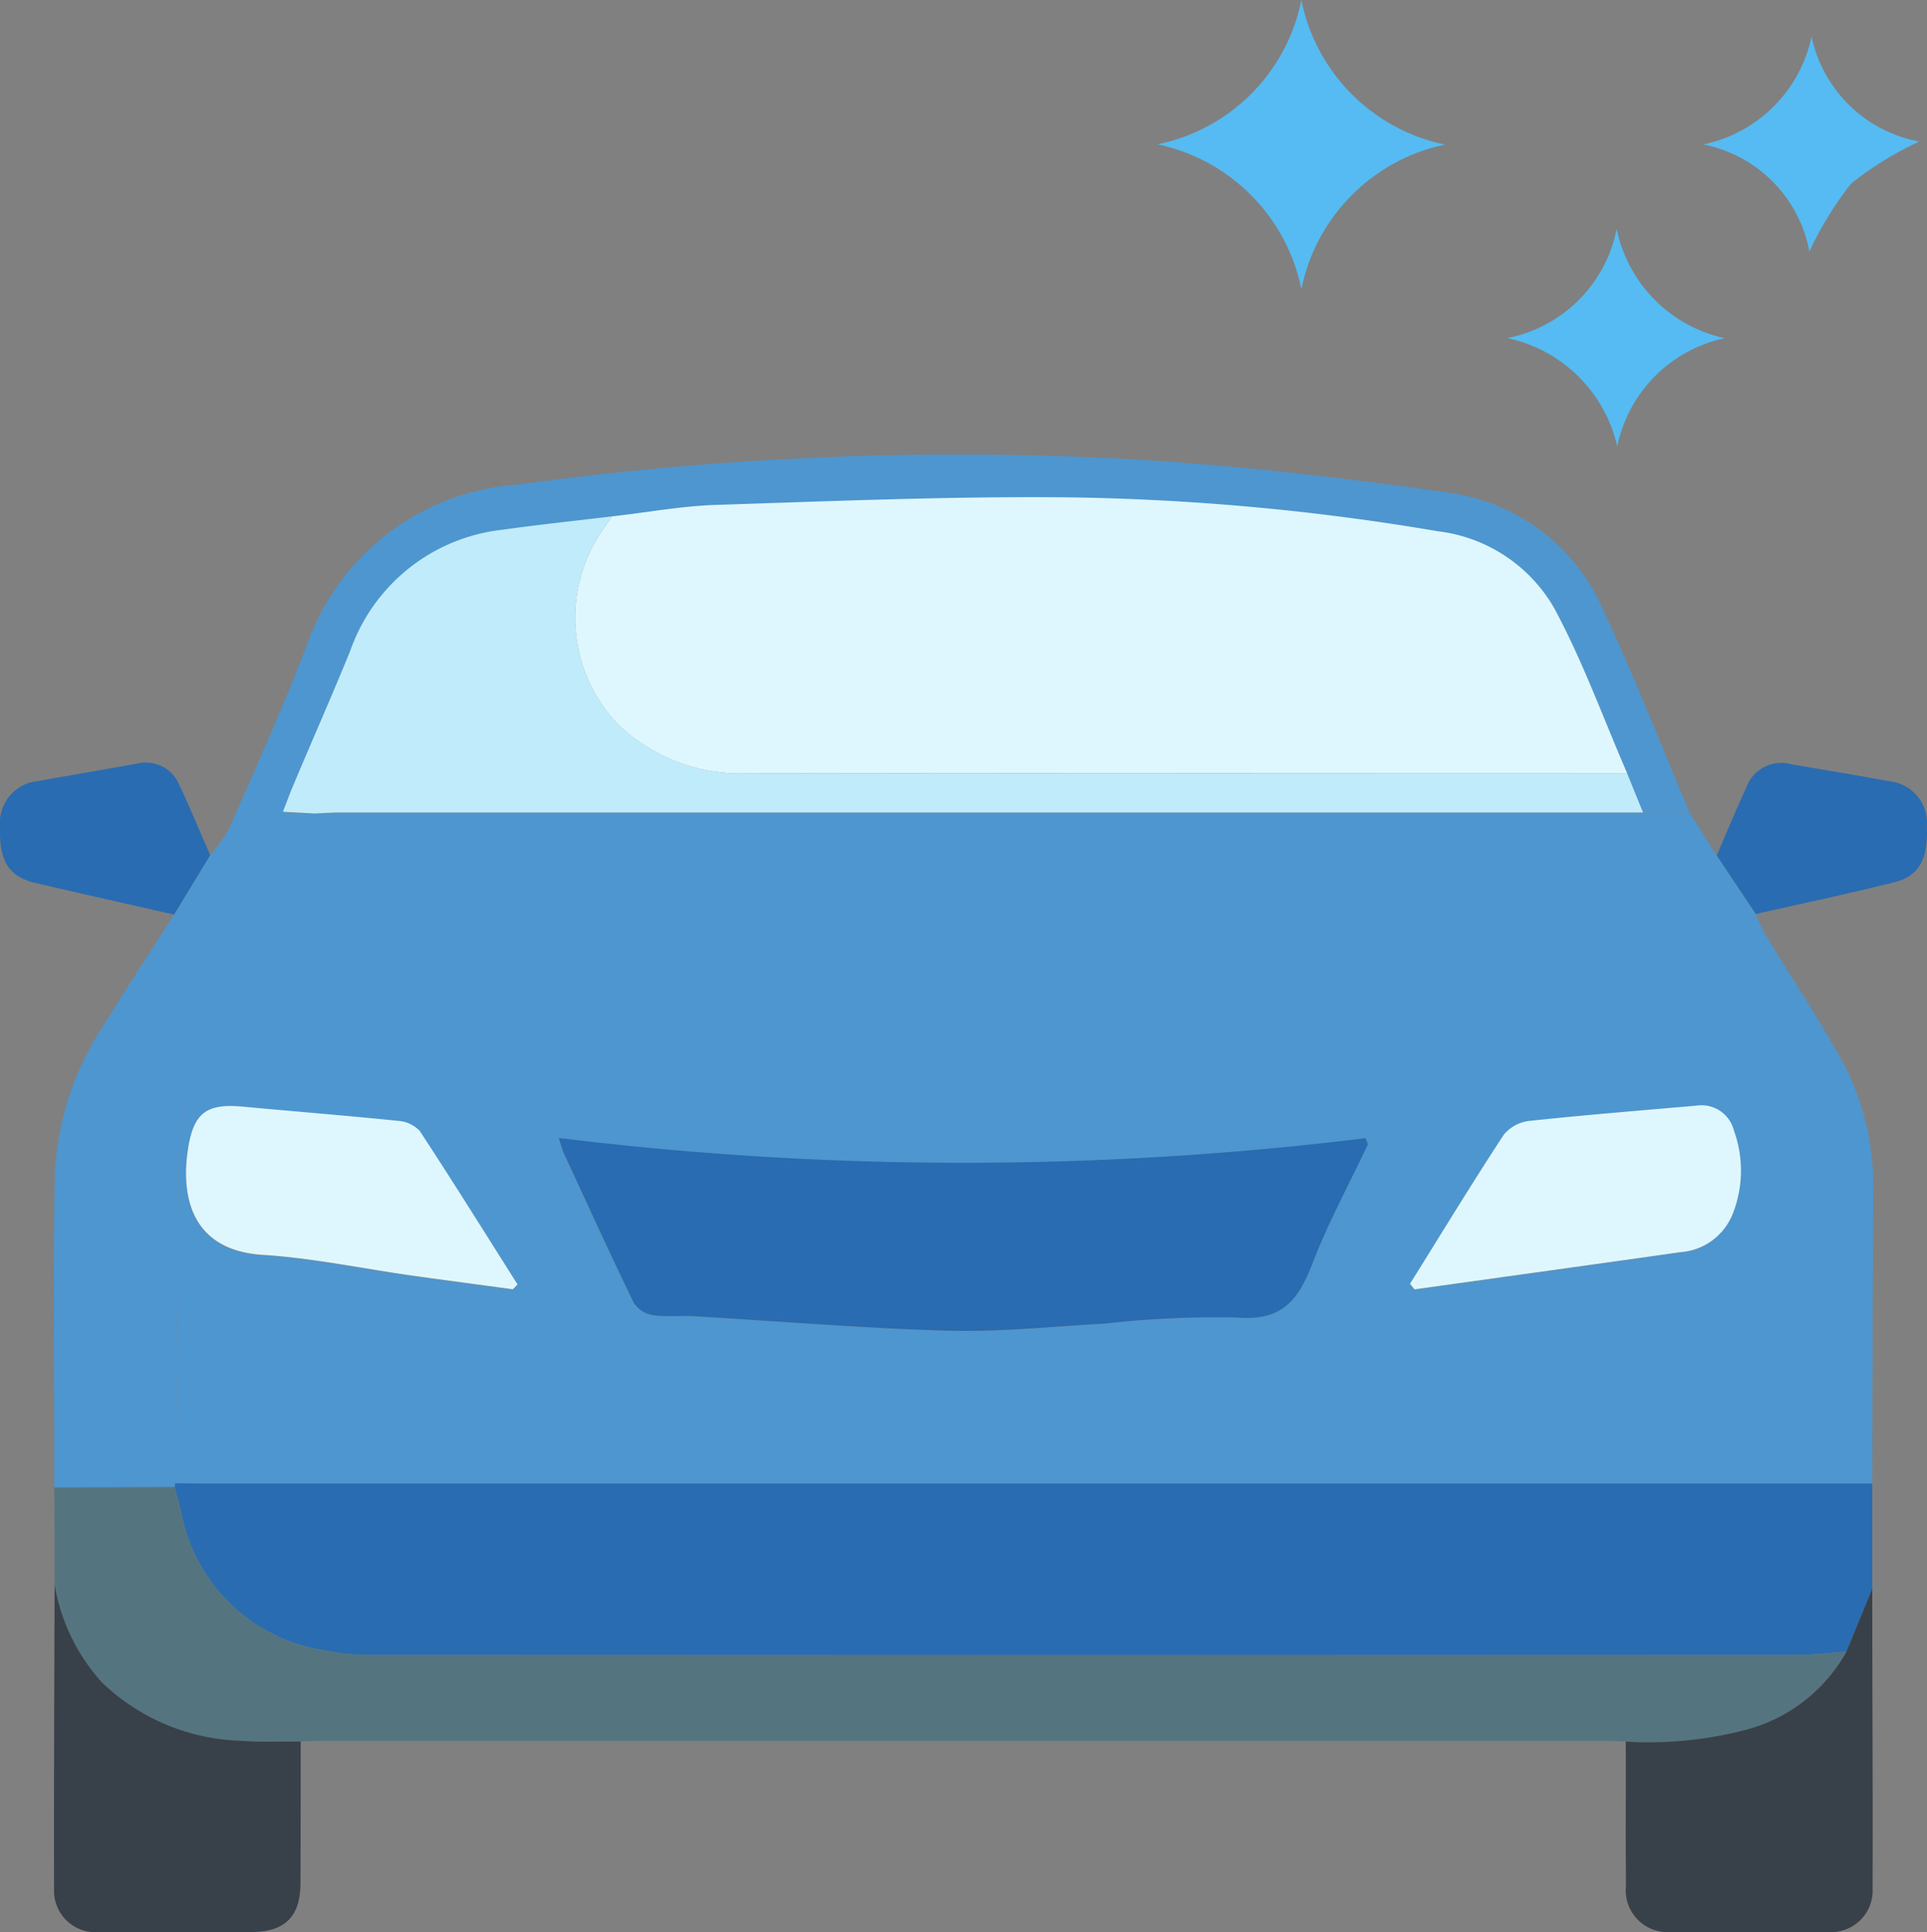 <svg id="Group_16542" data-name="Group 16542" xmlns="http://www.w3.org/2000/svg" xmlns:xlink="http://www.w3.org/1999/xlink" width="50.618" height="50.767" viewBox="0 0 50.618 50.767">
  <rect x="0" y="0" width="50.618" height="50.767" fill="#808080" stroke="none"/>
  <defs>
    <clipPath id="clip-path">
      <rect id="Rectangle_17299" data-name="Rectangle 17299" width="50.618" height="50.767" fill="none"/>
    </clipPath>
  </defs>
  <g id="Group_16541" data-name="Group 16541" clip-path="url(#clip-path)">
    <path id="Path_2348" data-name="Path 2348" d="M86.386,210.842a5.153,5.153,0,0,0,.249.538c.7,1.164,1.47,2.3,2.108,3.494a6.981,6.981,0,0,1,.723,3.36c-.013,2.524-.015,5.048-.021,7.572H45.633c-.256,0-.512-.005-.769-.008q.047-4.192.093-8.384a11.973,11.973,0,0,1,1.769-5.845c.63-1.11,1.219-2.243,1.826-3.365.221-.009.442-.025.664-.025l34.205,0h1.223l.715,1.127,1.027,1.54M76.195,216.9l-.064-.164a86.85,86.85,0,0,1-21.192-.006c.069.212.091.31.132.4.608,1.316,1.209,2.635,1.843,3.939a.745.745,0,0,0,.5.316c.351.053.716.007,1.074.028,2.225.129,4.449.318,6.676.38,1.357.038,2.72-.111,4.08-.183a26.325,26.325,0,0,1,3.514-.164c1.166.1,1.6-.449,1.969-1.4.414-1.077.97-2.1,1.464-3.146m1.1,3.664.12.15,2.422-.338c1.519-.212,3.038-.422,4.556-.639a1.6,1.6,0,0,0,1.378-1,3.092,3.092,0,0,0,.033-2.2.877.877,0,0,0-.977-.651c-1.461.123-2.922.241-4.379.4a1.029,1.029,0,0,0-.685.361c-.846,1.292-1.65,2.612-2.467,3.923m-23.564.142.124-.127c-.852-1.347-1.694-2.7-2.568-4.032a.854.854,0,0,0-.575-.267c-1.356-.139-2.716-.246-4.074-.373-.917-.086-1.275.138-1.428,1.042-.222,1.318.078,2.736,1.954,2.853,1.305.082,2.6.357,3.9.541.889.126,1.779.243,2.669.363" transform="translate(-40.263 -186.828)" fill="#4e96cf"/>
    <path id="Path_2349" data-name="Path 2349" d="M44.729,380.029c.256,0,.512.008.768.008H89.31q0,1.379,0,2.758l-.681,1.661c-.44.029-.881.084-1.321.085q-18.682.007-37.364,0a5.767,5.767,0,0,1-1.268-.118A4.519,4.519,0,0,1,44.89,380.8c-.049-.228-.117-.452-.176-.678q.007-.047.015-.094" transform="translate(-40.129 -341.059)" fill="#296cb1"/>
    <path id="Path_2350" data-name="Path 2350" d="M17.078,380.942c.059.226.128.45.177.678a4.519,4.519,0,0,0,3.783,3.623,5.76,5.76,0,0,0,1.268.118q18.682.009,37.364,0c.44,0,.881-.055,1.321-.085a4.27,4.27,0,0,1-2.613,2.04,10.1,10.1,0,0,1-3.177.317c-.171-.005-.341-.015-.512-.015H20.9c-.171,0-.341.009-.512.014-.527-.005-1.058.021-1.582-.022a5.5,5.5,0,0,1-3.628-1.522,5.074,5.074,0,0,1-1.251-2.565q0-1.282-.01-2.564l3.158-.018" transform="translate(-12.493 -341.879)" fill="#547580"/>
    <path id="Path_2351" data-name="Path 2351" d="M16.979,143.495l-3.158.018c0-2.676-.029-5.352.008-8.027a7.683,7.683,0,0,1,1.19-3.967c.635-1.028,1.3-2.04,1.946-3.059l.951-1.563a4.314,4.314,0,0,0,.509-.723c.689-1.578,1.4-3.148,2.016-4.755a6.319,6.319,0,0,1,5.553-4.256,84.982,84.982,0,0,1,16.148-.666c2.789.167,5.576.489,8.343.884a5.17,5.17,0,0,1,4.025,3.086c.82,1.74,1.515,3.539,2.265,5.312H55.552l-.417-1.026c-.629-1.45-1.167-2.948-1.915-4.334a4.08,4.08,0,0,0-3.062-2.02,62.77,62.77,0,0,0-9.727-.89c-3.089-.034-6.181.1-9.271.2-.9.029-1.792.193-2.688.3-.963.116-1.929.218-2.89.353a4.792,4.792,0,0,0-3.988,3.177c-.488,1.2-1.009,2.385-1.514,3.577-.084.2-.158.4-.256.655l.857.047c-.607,1.123-1.2,2.256-1.826,3.365a11.974,11.974,0,0,0-1.769,5.845q-.041,4.192-.092,8.384-.009.047-.015.094" transform="translate(-12.394 -104.431)" fill="#4e96cf"/>
    <path id="Path_2352" data-name="Path 2352" d="M13.88,406.122a5.073,5.073,0,0,0,1.251,2.565,5.5,5.5,0,0,0,3.628,1.522c.524.043,1.055.017,1.582.022,0,1.245,0,2.49-.005,3.734-.006.874-.413,1.271-1.3,1.273-1.331,0-2.661.008-3.992,0a1.089,1.089,0,0,1-1.181-1.135c-.007-2.659.007-5.319.014-7.978" transform="translate(-12.443 -364.476)" fill="#384149"/>
    <path id="Path_2353" data-name="Path 2353" d="M300.288,0a4.856,4.856,0,0,0,3.773,3.8,4.868,4.868,0,0,0-3.772,3.8,4.882,4.882,0,0,0-3.78-3.808A4.837,4.837,0,0,0,300.288,0" transform="translate(-266.104 -0.001)" fill="#55bbf2"/>
    <path id="Path_2354" data-name="Path 2354" d="M5.523,197.889l-.951,1.564c-1.214-.276-2.428-.546-3.64-.831-.709-.167-.96-.582-.93-1.478a1.1,1.1,0,0,1,1.016-1.2c.856-.157,1.713-.3,2.57-.455a.958.958,0,0,1,1.131.577c.28.6.537,1.214.8,1.821" transform="translate(0 -175.424)" fill="#296cb1"/>
    <path id="Path_2355" data-name="Path 2355" d="M440.789,199.56l-1.027-1.54c.257-.592.5-1.19.774-1.775a.975.975,0,0,1,1.2-.615c.856.143,1.713.287,2.567.443a1.1,1.1,0,0,1,.979,1.176c.035.866-.2,1.315-.862,1.479-1.205.3-2.42.557-3.631.832" transform="translate(-394.667 -175.546)" fill="#296cb1"/>
    <path id="Path_2356" data-name="Path 2356" d="M436.235,12.221a3.674,3.674,0,0,0,2.852-2.833,3.556,3.556,0,0,0,2.829,2.756,8.829,8.829,0,0,0-1.786,1.1,8.989,8.989,0,0,0-1.1,1.79,3.527,3.527,0,0,0-2.79-2.814" transform="translate(-391.501 -8.425)" fill="#55bbf2"/>
    <path id="Path_2357" data-name="Path 2357" d="M391.808,61.514a3.664,3.664,0,0,0-2.822,2.842,3.767,3.767,0,0,0-2.889-2.845,3.641,3.641,0,0,0,2.874-2.869,3.7,3.7,0,0,0,2.838,2.872" transform="translate(-346.504 -52.629)" fill="#55bbf2"/>
    <path id="Path_2358" data-name="Path 2358" d="M164.364,291.731c-.494,1.046-1.05,2.069-1.464,3.146-.366.95-.8,1.5-1.969,1.4a26.32,26.32,0,0,0-3.514.164c-1.36.072-2.723.221-4.08.183-2.227-.062-4.45-.251-6.676-.38-.358-.021-.722.025-1.074-.028a.744.744,0,0,1-.5-.316c-.633-1.3-1.234-2.623-1.843-3.939-.041-.089-.063-.188-.132-.4a86.843,86.843,0,0,0,21.192.006l.064.164" transform="translate(-128.433 -261.663)" fill="#296cb1"/>
    <path id="Path_2359" data-name="Path 2359" d="M73.324,140.111l-.857-.047c.1-.251.171-.455.256-.655.5-1.193,1.026-2.378,1.514-3.577a4.792,4.792,0,0,1,3.988-3.177c.961-.135,1.926-.236,2.89-.353-.116.168-.235.335-.347.506a4.048,4.048,0,0,0,.518,4.971,4.655,4.655,0,0,0,3.438,1.272q11.527.017,23.054.006l.417,1.026-34.205,0c-.221,0-.442.016-.664.025" transform="translate(-65.036 -118.736)" fill="#c0ebfa"/>
    <path id="Path_2360" data-name="Path 2360" d="M361.172,287.953c.818-1.311,1.621-2.631,2.467-3.923a1.029,1.029,0,0,1,.685-.361c1.457-.155,2.919-.273,4.38-.4a.877.877,0,0,1,.977.651,3.092,3.092,0,0,1-.033,2.2,1.6,1.6,0,0,1-1.378,1c-1.518.217-3.037.427-4.556.639l-2.422.338-.121-.15" transform="translate(-324.136 -254.221)" fill="#def7fe"/>
    <path id="Path_2361" data-name="Path 2361" d="M56.263,288.181c-.89-.121-1.78-.238-2.669-.363-1.3-.184-2.592-.459-3.9-.541-1.876-.118-2.176-1.535-1.954-2.853.153-.9.511-1.128,1.428-1.042,1.358.127,2.718.234,4.074.373a.854.854,0,0,1,.575.267c.874,1.332,1.716,2.686,2.568,4.032l-.124.127" transform="translate(-42.79 -254.307)" fill="#def7fe"/>
    <path id="Path_2362" data-name="Path 2362" d="M174.985,134.716q-11.527,0-23.054-.006a4.655,4.655,0,0,1-3.438-1.272,4.048,4.048,0,0,1-.518-4.971c.112-.171.231-.337.347-.506.9-.1,1.79-.267,2.688-.3,3.09-.1,6.182-.23,9.271-.2a62.769,62.769,0,0,1,9.727.89,4.08,4.08,0,0,1,3.061,2.02c.748,1.386,1.286,2.884,1.915,4.334" transform="translate(-132.244 -114.394)" fill="#def7fe"/>
    <path id="Path_2363" data-name="Path 2363" d="M416.48,411.037a10.106,10.106,0,0,0,3.177-.317,4.27,4.27,0,0,0,2.613-2.04l.681-1.661c0,2.627.018,5.254.009,7.88a1.09,1.09,0,0,1-1.178,1.141q-2.048.017-4.1,0a1.1,1.1,0,0,1-1.2-1.217c-.012-1.262,0-2.525-.006-3.787" transform="translate(-373.771 -365.281)" fill="#384149"/>
  </g>
</svg>
